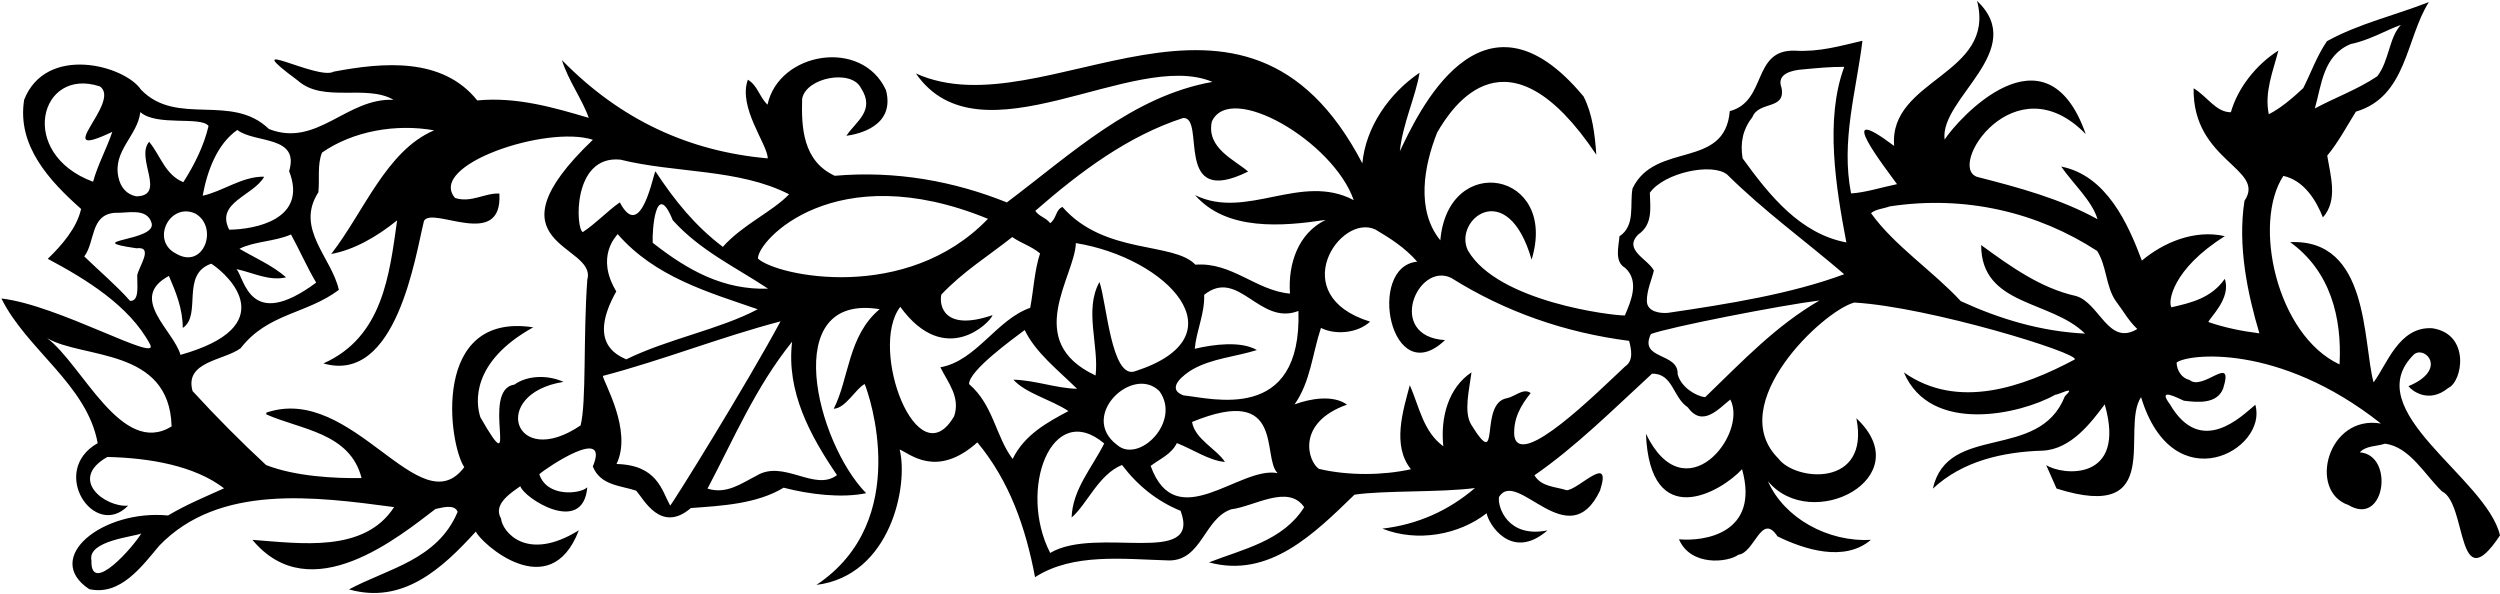 <?xml version="1.0" encoding="UTF-8"?>
<svg xmlns="http://www.w3.org/2000/svg" xmlns:xlink="http://www.w3.org/1999/xlink" width="551pt" height="131pt" viewBox="0 0 551 131" version="1.1">
<g id="surface1">
<path style=" stroke:none;fill-rule:nonzero;fill:rgb(0%,0%,0%);fill-opacity:1;" d="M 532.066 78.09 C 534.531 76.141 539.543 81.492 530.816 85.113 C 531.527 86.062 535.238 89.059 539.562 85.535 C 542.82 84.082 544.484 73.586 536.07 72.344 C 528.684 71.883 526.023 80.5 523.129 84.273 C 520.727 75.223 522.195 52.57 504.75 53.371 C 513.574 59.711 516.203 69.922 515.637 80.32 C 501.797 73.871 496.383 49.254 503.254 38.762 C 507.844 39.793 510.496 44.18 511.965 47.918 C 515.348 44.133 513.637 38.75 512.926 34.305 C 515.453 31.223 517.199 27.871 519.238 24.609 C 530.492 21.27 530.215 8.566 535.316 0.461 C 527.832 3.395 519.926 5.184 512.859 9.078 C 510.629 12.344 509.375 15.973 507.633 19.422 C 505.18 21.727 502.527 23.938 500.039 25.176 C 499.023 20.258 501.02 15.637 502.148 11.141 C 497.195 14.293 493.176 19.457 491.684 24.742 C 488.383 24.742 486.535 21.305 483.473 19.453 C 483.203 35.602 499.52 37.125 494.684 44.258 C 493.129 54.199 495.383 64.809 497.969 73.465 C 494.168 72.996 490.363 72.234 486.734 70.98 C 486.902 70.102 491.852 65.754 490.336 61.465 C 487.355 65.723 482.922 66.727 478.586 67.727 C 477.773 66.586 478.727 59.348 490.352 52.051 C 483.609 50.5 476.711 53.52 472.07 57.438 C 469.016 49.281 464.238 38.648 454.285 36.711 C 456.922 40.516 461.105 44.273 462.293 48.312 C 454.105 43.801 445.008 41.352 435.816 39 C 428.898 36.875 444.059 13.461 459.703 29.562 C 450.91 4.527 431.371 26.418 428.59 30.77 C 427.449 21.684 447.223 11.105 435.742 0.188 C 440.008 16.559 416.258 17.352 417.469 32.164 C 403.574 21.703 415.574 37.074 418.105 40.59 C 414.73 41.27 411.172 42.441 407.977 42.633 C 405.695 31.055 409.152 19.988 410.48 8.984 C 405.66 10.098 401.043 11.492 395.602 11.168 C 386.082 10.867 389.523 22.312 381.242 24.496 C 380.168 37.434 364.844 31.094 359.812 41.527 C 359.141 45.137 360.535 49.656 356.922 52.094 C 356.789 54.23 355.727 57.66 358.191 59.043 C 361.383 61.957 359.477 66.379 358.113 69.527 C 355.688 69.598 330.145 66.629 323.531 55.211 C 320.23 48.48 332.234 38.746 337.566 57.223 C 343.527 37.77 319.137 33.312 317.449 52.965 C 312.016 46.328 313.859 36.473 316.75 29.207 C 320.074 23.48 332.207 4.785 351.828 34.094 C 351.504 29.547 350.98 25.098 349.027 21.273 C 326.391 -6.043 312.184 25.754 308.527 33.332 C 309.125 27.297 312.051 21.195 312.871 16.027 C 306.02 20.691 300.996 28.117 300.262 36 C 274.07 -14.207 230.383 29.129 201.859 16.188 C 216.047 36.668 249.828 10.699 267.223 18.051 C 249.559 21.191 236.152 33.906 221.91 44.613 C 210.223 39.91 197.344 37.574 183.988 38.742 C 177.004 35.551 176.594 28.188 176.793 21.777 C 177.625 17.094 187.598 15.184 189.727 19.359 C 193.043 24.406 188.586 26.77 186.543 29.934 C 189.152 29.566 197.352 27.836 195.273 19.875 C 189.984 8.32 171.637 11.449 169.164 23.07 C 167.367 21.375 167.004 18.863 164.828 17.566 C 162.617 23.684 169.129 31.707 169.223 34.906 C 151.902 33.379 136.754 26.449 123.848 13.242 C 125.242 17.762 128.375 21.941 129.754 25.977 C 122.02 23.68 113.801 21.301 105.188 22.137 C 97.531 12.562 84.465 13.723 73.559 15.789 C 70.027 17.836 51.672 7.41 65.66 17.77 C 71.242 22.746 80.723 18.488 86.746 22 C 76.348 21.531 69.883 32.59 59.277 28.438 C 50.988 20.434 38.984 27.965 31.074 19.758 C 27.457 14.395 10.176 9.73 5.328 21.969 C 3.684 32.109 10.898 39.855 17.875 46.055 C 16.93 50.254 13.645 54.039 10.531 57.043 C 18.812 61.457 28.594 67.379 33.117 75.98 C 34.98 80 12.836 67.227 0.309 65.785 C 5.883 77.074 19.211 84.832 21.527 97.668 C 10.68 103.844 20.832 119.07 28.242 111.445 C 23.207 111.887 14.938 105.66 23.656 100.715 C 33.074 100.922 42.926 102.668 49.379 107.621 C 45.262 109.488 40.949 111.266 37.039 113.613 C 22.57 112.227 9.301 122.969 19.66 129.844 C 26.5 131.391 31.254 124.848 35.098 120.27 C 48.281 106.586 69.426 109.457 86.863 111.762 C 80.273 121.949 66.137 119.746 55.633 118.984 C 68.512 134.488 88.117 118.129 95.996 112.172 C 97.348 111.938 100.137 110.98 100.867 112.805 C 96.426 123.414 85.516 125.289 76.918 129.906 C 88.758 133.246 97.355 125.426 104.879 117.148 C 105.82 119.547 121.211 133.586 127.578 116.871 C 116.078 124.031 110.699 117.172 110.422 114.27 C 108.48 111.027 113.062 108.367 114.676 107.156 C 115.43 109.754 128.52 118.168 129.434 107.402 C 127.926 108.902 120.508 109.672 118.867 104.512 C 120.285 103.207 134.559 93.57 130.656 102.805 C 132.332 107.027 136.797 106.992 140.227 108.152 C 141.832 109.949 145.648 117.664 152.273 111.969 C 159.148 111.477 166.805 111.059 172.715 107.488 C 178.387 108.969 185.496 109.828 190.898 108.699 C 179.992 97.57 171.578 64.5 193.879 68.145 C 186.867 73.98 187.148 83.48 183.754 90.086 C 186.371 90.008 188.664 85.574 190.578 84.645 C 191.516 86.848 201.199 114.734 179.945 128.914 C 196.383 126.848 200.258 106.871 198.281 99.07 C 200.539 99.973 206.43 105.527 215.41 97.496 C 222.555 106.117 226.055 116.301 228.125 127.207 C 236.504 121.816 247.609 123.238 257.711 123.523 C 264.891 123.504 265.395 114.273 271.352 112.254 C 276.477 111.617 283.898 106.645 287.445 111.777 C 282.812 119.195 274.035 121.004 266.457 123.945 C 279.664 127.535 289.562 117.734 298.527 109.027 C 305 108.059 317.34 108.57 325.074 107.566 C 319.203 112.59 312.402 115.605 304.664 116.512 C 312.422 119.586 321.59 117.859 327.66 113.117 C 328.02 115.438 333.117 123.793 341.066 116.898 C 332.32 118.645 330.051 111.785 330.371 109.547 C 334.352 103.023 345.703 122.777 352.648 108.113 C 355.406 99.59 347.797 108.062 345.27 108.039 C 342.82 107.238 339.719 107.332 338.188 104.754 C 347.414 98.371 355.613 90.172 364.117 82.352 C 368.773 82.312 368.637 87.555 372.004 89.785 C 375.242 94.348 378.898 89.973 381.363 88.055 C 385.344 95.734 371.305 113.289 362.762 95.59 C 363.66 117.398 379.25 108.527 383.949 103.41 C 387.93 117.652 375.492 119.379 370.043 118.859 C 372.613 124.898 380.867 123.977 383.148 122.258 C 386.727 121.863 388.207 112.793 391.762 118.219 C 397.57 121.059 406.488 123.996 412.355 118.973 C 402.961 119.539 393.195 114.199 389.656 106.055 C 399.25 117.645 423.145 105.297 409.145 92.188 C 412.215 107.559 395.676 106.105 391.938 101.039 C 379.973 89.098 401.75 68.531 408.684 66.68 C 425.211 67.648 458.309 77.836 457.281 79.223 C 445.914 85.281 431.508 90.461 419.617 82.078 C 425.457 95.848 445.312 91.316 452.949 87.016 C 453.824 86.992 457.832 84.738 455.094 87.344 C 449.406 101.773 429.258 93.148 426 107.703 C 432.516 101.594 441.48 99.582 450.207 99.324 C 456.508 99.043 460.984 92.992 463.883 89.121 C 468.781 106.219 454.543 104.824 450.98 102.504 C 451.711 104.23 452.535 105.953 453.266 107.676 C 477.461 115.344 467.238 94.457 471.891 87.527 C 478.945 110.773 499.953 99.156 497.07 89.211 C 494.133 91.629 485.121 100.887 478.242 89.086 C 475.312 85.195 480.047 87.773 481.324 88.316 C 484.441 88.711 488.625 89.074 489.98 85.637 C 492.465 77.703 485.535 86.348 482.547 83.719 C 480.887 83.383 479.77 81.668 479.719 79.922 C 481.992 78.012 502.168 75.477 524.754 93.348 C 512.984 91.332 508.629 108.281 517.613 111.316 C 525.684 116.191 527.805 100.277 520.09 99.695 C 521.5 98.199 523.738 98.422 525.66 97.785 C 531.113 98.496 534.398 104.609 538.195 108.285 C 543.805 110.934 541.336 132.551 551 118 C 548.004 105.18 519.43 90.496 532.066 78.09 Z M 518.121 9.699 C 522.172 8.898 526.082 6.555 529.156 5.492 C 526.52 8.285 526.574 13.43 523.957 16.805 C 519.578 19.746 514.777 21.441 510.191 23.906 C 511.688 18.719 511.984 12.211 518.121 9.699 Z M 20.152 123.523 C 19.215 119.121 29.703 118.293 31.137 117.57 C 29.477 120.434 19.898 131.391 20.152 123.523 Z M 260.762 26.004 C 265.898 25.754 258.375 46.098 275.082 37.809 C 272.191 35.273 265.809 32.648 267.094 26.785 C 271.133 17.902 293.84 31.145 298.363 44.109 C 286.73 37.953 274.719 48.59 263.395 43.004 C 270.324 50.953 282.617 49.91 292.184 48.465 C 286.156 51.359 283.832 58.125 284.316 64.711 C 276.824 64.055 271.496 57.711 263.461 58.336 C 258.652 53.238 243.473 56.238 234.164 45.613 C 232.633 46.238 232.883 48.172 231.457 49.184 C 230.547 47.949 229.09 47.797 228.176 46.469 C 238.203 37.73 248.648 29.949 260.762 26.004 Z M 250.176 81.824 C 244.926 83.691 243.906 66.578 242.32 62.16 C 238.91 68.277 242.246 76.137 241.469 82.758 C 225.27 75.211 236.945 60.863 237.117 53.578 C 257.074 56.809 274.078 74.098 250.176 81.824 Z M 246.188 98.047 C 237.723 91.668 249.68 80.316 255.547 86.227 C 260.402 92.941 250.973 102.273 246.188 98.047 Z M 52.297 28.641 C 56.168 31.633 66.109 29.789 63.723 37.719 C 67.922 48.465 56.047 50.559 50.52 50.625 C 47.43 44.602 55.832 43.191 58.23 38.949 C 53.469 38.797 49.008 42.227 44.668 43.133 C 45.672 37.668 47.828 31.781 52.297 28.641 Z M 52.777 54.828 C 56.027 53.18 60.59 53.242 64.137 51.68 C 66.082 55.215 67.645 58.855 69.688 62.289 C 55.062 73.102 53.941 61.492 52.133 59.312 C 55.746 60.078 59.297 62.012 63.055 61.125 C 60.066 58.496 56.234 56.863 52.777 54.828 Z M 38.836 55.918 C 33.121 53.047 37.398 44.512 43.039 47.062 C 48.234 50.016 44.957 59.492 38.836 55.918 Z M 30.93 24.711 C 34.516 27.902 44.281 25.547 45.965 27.762 C 44.93 32.156 42.914 36.195 40.41 40.152 C 36.383 38.523 35.383 34.281 32.867 31.25 C 29.773 34.836 36.809 43.168 30.02 43.273 C 27.871 42.848 26.562 41.238 26.113 39.117 C 24.777 33.234 30.309 29.969 30.93 24.711 Z M 22.031 19.051 C 26.887 22.5 10.586 35.789 24.75 29.062 C 23.5 32.789 21.566 36.242 20.512 40.059 C 3.77 33.855 8.703 14.625 22.031 19.051 Z M 30.066 54.719 C 34.031 54.215 30.48 58.883 30.242 60.73 C 30.207 62.77 30.797 66.441 28.66 66.309 C 25.848 63.094 21.668 59.527 18.57 56.516 C 21 53.34 19.855 47.355 25.273 46.906 C 28.188 47.012 32.324 45.727 33.395 49.094 C 34.777 53.223 17.297 52.863 30.066 54.719 Z M 10.367 74.516 C 18.168 79.137 37.371 76.535 37.82 93.988 C 26.762 100.781 18.207 80.398 10.367 74.516 Z M 37.23 60.816 C 38.793 64.461 40.258 68.008 40.285 72.277 C 44.57 69.434 39.742 60.453 46.566 58.117 C 50.719 60.809 62.145 71.922 39.781 78.211 C 38.266 72.82 28.156 65.645 37.23 60.816 Z M 129.445 61.598 C 128.52 74.176 129.27 88.68 127.965 93.762 C 113.215 103.738 107.863 86.754 124.188 84.168 C 121.039 82.711 116.477 82.551 113.34 84.781 C 105.703 85.879 114.984 107.828 105.883 91.984 C 104.82 88.816 103.777 79.758 117.527 72.141 C 95.043 68.691 98.805 97.695 102.324 102.961 C 92.551 115.992 77.715 84.406 58.691 90.949 C 58.695 91.047 58.699 91.238 58.703 91.336 C 66.273 94.703 77.16 95.355 79.688 105.371 C 73.77 105.449 65.121 105.023 58.645 102.496 C 52.957 97.23 47.555 91.762 42.441 86.188 C 40.602 79.641 49.328 79.48 53.031 76.754 C 59.016 69.008 67.562 69.242 74.684 63.891 C 73.113 56.754 64.969 50.395 70.168 42.383 C 70.473 39.559 69.891 36.277 70.977 33.625 C 77.824 28.863 87.289 27.227 95.676 28.727 C 85.133 33.207 80.195 46.746 72.996 55.98 C 78.109 55.055 83.168 52.09 87.527 48.566 C 85.84 60.457 84.402 74.277 71.277 80.098 C 87.426 84.766 91.539 56.309 93.449 48.684 C 95.293 45.332 110.82 55.289 110.062 42.664 C 106.949 42.465 103.816 44.789 100.289 43.629 C 94.09 36.371 120.484 27.512 130.672 30.801 C 106.258 54.129 131.641 53.77 129.445 61.598 Z M 128.457 51.148 C 126.891 50.609 126.047 34.141 136.723 35.184 C 148.941 38.219 162.785 37.133 173.918 42.824 C 170.152 46.719 163.637 49.531 159.316 54.41 C 153.16 49.742 148.73 44.242 144.465 37.77 C 144.074 37.781 141.34 53.68 136.609 44.598 C 133.852 46.523 131.504 49.117 128.457 51.148 Z M 136.137 51.602 C 144.371 61.062 156.117 64.406 166.996 68.16 C 158.684 72.578 147.297 74.66 138.016 79.203 C 135.852 78.199 129.527 75.441 135.828 64.227 C 131.238 56.629 135.762 52.098 136.137 51.602 Z M 143.859 53.508 C 143.691 51.086 144.508 39.223 148.273 48.527 C 154.293 55.238 162.164 58.891 169.289 63.629 C 159.496 63.918 151.707 59.684 143.859 53.508 Z M 147.699 111.426 C 145.852 108.086 144.879 102.484 135.879 102.266 C 139.48 94.879 132.922 84.105 132.883 82.848 C 146.172 79.352 158.738 74.324 172.023 70.828 C 164.664 84.531 147.988 111.418 147.699 111.426 Z M 184.473 104.715 C 179.535 108.453 172.723 101.18 166.719 104.852 C 163.469 106.496 160.145 109.023 155.934 107.691 C 161.727 96.75 166.438 85.449 174.582 75.312 C 173.258 86.316 178.59 96.059 184.473 104.715 Z M 167.059 57 C 166.848 53.121 183.957 34.375 217.746 48.23 C 199.793 66.906 171.246 60.855 167.059 57 Z M 210.293 91.73 C 202.227 105.648 191.352 76.855 198.422 67.625 C 208.301 81.211 218.32 71.016 218.758 69.453 C 208.062 73.129 206.953 67.371 207.465 64.93 C 212.266 59.844 217.891 56.375 223.105 52.246 C 225.086 53.641 227.336 54.254 229.227 55.848 C 227.98 59.672 227.812 63.848 227.059 67.848 C 219.66 70.395 215.176 79.551 207.258 80.949 C 208.91 84.297 211.723 87.516 210.293 91.73 Z M 223.184 101.152 C 219.449 96.215 218.953 89.242 213.578 84.645 C 213.586 81.637 223.184 74.758 225.844 72.738 C 228.223 77.715 233.188 81.547 237.383 85.691 C 232.527 85.543 228.305 83.824 223.352 83.68 C 226.059 86.703 231.531 88 235.488 90.598 C 230.902 93.062 225.84 95.734 223.184 101.152 Z M 231.461 121.867 C 224.289 107.91 231.789 87.961 243.367 97.742 C 240.707 103.062 236.387 107.848 236.18 114.062 C 239.59 111.148 242.109 104.574 247.289 102.48 C 250.824 107.133 255.094 110.5 260.203 112.582 C 264.906 125.156 241.664 115.809 231.461 121.867 Z M 253.605 102.684 C 255.598 101.168 258.188 100.121 259.375 97.66 C 262.91 99.012 266.477 101.527 269.977 101.812 C 268.148 98.957 263.328 96.77 262.73 93 C 283.441 84.5 278.004 100.898 281.598 104.285 C 273.301 102.59 259.203 118.207 253.605 102.684 Z M 260.812 87.137 C 256.789 85.605 261.062 82.473 262.781 81.453 C 267.074 78.996 272.207 78.652 277.016 77.152 C 273.559 75.117 267.469 75.879 263.324 76.875 C 263.691 72.789 265.527 69.242 265.402 64.973 C 272.984 58.93 277.539 71.895 286.176 68.535 C 286.941 93.453 266.945 87.734 260.812 87.137 Z M 358.152 80.781 C 351.73 86.793 335.105 103.359 333.762 96.152 C 333.457 92.375 335.117 89.414 337.363 86.633 C 335.773 85.418 333.895 87.414 332.156 87.758 C 325.781 88.816 330.996 104.48 324.273 93.617 C 322.543 90.852 323.848 85.77 324.32 82.066 C 319.277 85.418 317.43 91.879 318.105 98.359 C 313.645 95.094 312.801 89.586 310.723 84.895 C 309.238 90.469 306.746 98.207 310.977 103.422 C 304.902 104.766 297.238 104.891 290.691 103.34 C 288.219 101.664 285.637 93.168 296.875 89.184 C 293.801 86.945 288.684 87.871 285.324 89.133 C 288.863 84.082 289.266 77.859 291.137 72.273 C 294.387 73.922 299.32 73.391 301.965 70.887 C 283.195 65.098 295.277 46.953 303.113 50.57 C 306.375 52.512 309.637 54.551 312.348 57.672 C 301.121 58.746 306.465 86.41 318.484 74.961 C 305.457 74.148 312.348 57.672 319.828 61.238 C 331.789 68.746 344.93 73.309 359.055 75.125 C 359.492 76.859 360.152 79.461 358.152 80.781 Z M 375.816 87.539 C 373.773 87.309 370.516 85.367 369.75 82.477 C 369.996 77.617 361.117 79.336 363.859 73.625 C 367.602 72.156 392.688 67.246 401.004 66.227 C 391.367 71.848 384.312 79.332 375.816 87.539 Z M 367.605 68.953 C 366.059 69.098 362.941 68.801 362.965 66.277 C 362.992 63.852 363.996 61.781 364.516 59.633 C 363.18 57.051 357.688 55.078 361.078 51.68 C 364.312 49.449 363.723 45.875 363.625 42.484 C 366.793 38.023 377.434 35.801 380.684 38.488 C 388.879 46.594 397.703 52.93 406.461 60.438 C 394.848 64.758 380.844 67.012 367.605 68.953 Z M 384.07 34.895 C 383.484 31.418 384.172 28.391 386.23 25.805 C 387.676 22.172 393.656 24.324 392.637 19.309 C 391.48 16.238 394.949 15.457 397.469 15.285 C 400.469 15.004 403.176 14.73 406.477 14.73 C 402.16 26.309 404.641 41.371 406.938 53.434 C 396.785 51.504 390.039 43.16 384.07 34.895 Z M 457.551 65.242 C 449.836 63.527 443.293 58.867 436.648 54.016 C 436.656 67.508 452.043 66.082 459.539 73.527 C 449.727 73.039 440.719 70.297 432.16 66.375 C 425.945 59.668 417.438 54.098 412.371 46.969 C 413.512 46.062 415.062 46.016 416.504 45.488 C 433.121 42.961 449.051 46.762 462.207 55.305 C 464.344 58.637 464.086 63.109 466.316 66.344 C 467.93 68.43 469.062 70.629 471.059 72.512 C 464.672 76.387 462.738 66.738 457.551 65.242 "/>
</g>
</svg>
